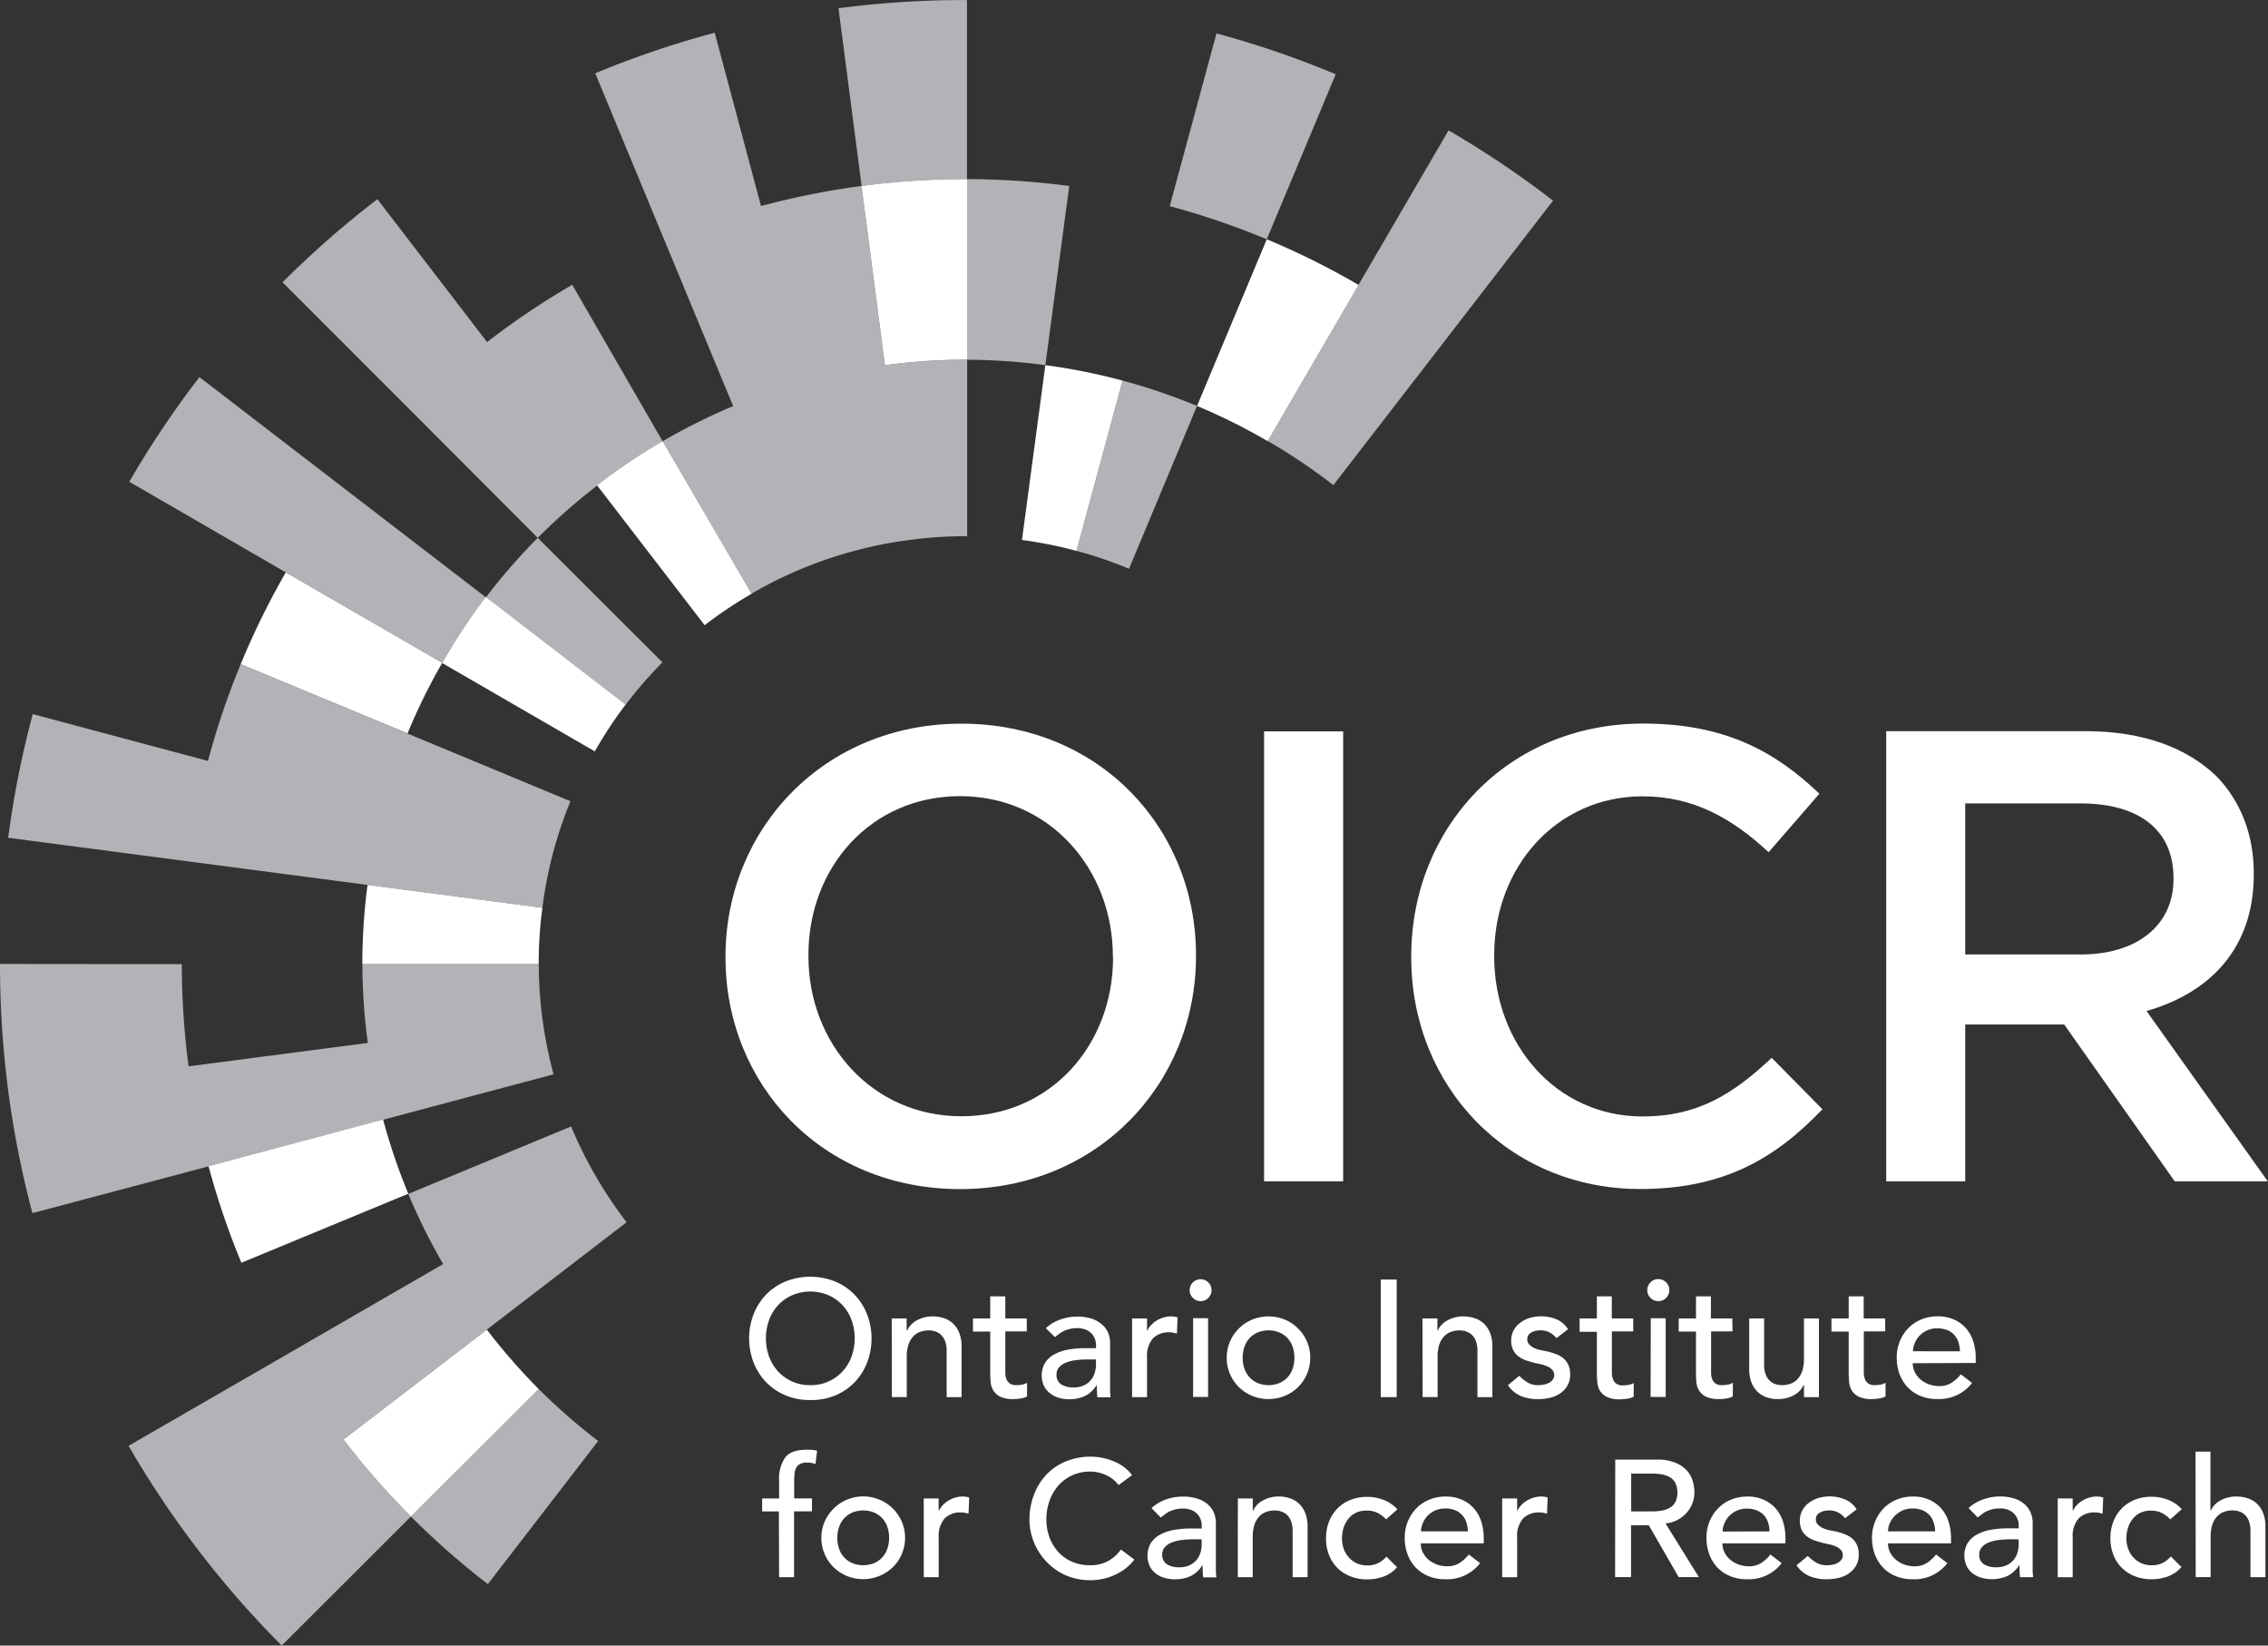 <svg xmlns="http://www.w3.org/2000/svg" id="Layer_1" data-name="Layer 1" viewBox="0 0 485.04 351.85"><rect x="0" y="0" width="485.04" height="351.85" fill="#333333" stroke="none"/><defs><style>.cls-1{fill:#b1b3b6}.cls-2{fill:#fff}</style></defs><path d="M206.8,38.3l0-38.29h-.58a207.53,207.53,0,0,0-26.9,1.75l4.95,38a169.24,169.24,0,0,1,22.19-1.46Z" class="cls-1"/><path d="M78.6,189.21,116,194.1a88.65,88.65,0,0,1,6-22.78L87.16,156.85,51.48,142a165,165,0,0,0-7,20.7L7,152.69a206.1,206.1,0,0,0-5.25,26.44l38.5,5.05Z" class="cls-1"/><path d="M260.16,7.15l-10,36.93a166.73,166.73,0,0,1,20.75,7.08l14.75-35.28A202.76,202.76,0,0,0,260.16,7.15Z" class="cls-1"/><path d="M127.92,308.11A130.53,130.53,0,0,1,115.21,297L87.88,324.26a167.49,167.49,0,0,0,16.46,14.45Z" class="cls-1"/><path d="M81.93,239.42l36.45-9.71A92.68,92.68,0,0,1,115.21,206l-37.71,0A129.35,129.35,0,0,0,78.66,223l-38.33,5a169.4,169.4,0,0,1-1.45-21.85L0,206.11v.08a208.92,208.92,0,0,0,1.72,26.75,206.19,206.19,0,0,0,5.22,26.45l37.66-10Z" class="cls-1"/><path d="M134,261.34a92.52,92.52,0,0,1-6.61-9.89,89.89,89.89,0,0,1-5.25-10.59L87.32,255.28a128.71,128.71,0,0,0,7.45,15L61.3,289.63,27.5,309.14a208.12,208.12,0,0,0,32.75,42.71l27.63-27.59A168.51,168.51,0,0,1,73.46,307.8l30.66-23.51Z" class="cls-1"/><path d="M230.24,117.79a89.79,89.79,0,0,1,11.22,3.82L256,86.8a128.13,128.13,0,0,0-15.93-5.42Z" class="cls-1"/><path d="M189.25,78.09l-5-38.33a168,168,0,0,0-21.5,4.3L152.85,7a203.65,203.65,0,0,0-25.55,8.67L142,51.14,156.8,86.83a128.22,128.22,0,0,0-15.07,7.51L160.62,127a89.17,89.17,0,0,1,21.84-9.14,88.33,88.33,0,0,1,11.67-2.36,91,91,0,0,1,12.31-.85h.4l0-37.72h-.38A130,130,0,0,0,189.25,78.09Z" class="cls-1"/><path d="M206.82,76.92a130.1,130.1,0,0,1,16.74,1.16l5.11-38.31A169.7,169.7,0,0,0,206.8,38.3Z" class="cls-1"/><path d="M104.17,73.14,80.71,42.59A205.17,205.17,0,0,0,60.43,60.36L87.7,87.64,115,115a131.07,131.07,0,0,1,26.73-20.61L122.38,60.89A166.5,166.5,0,0,0,104.17,73.14Z" class="cls-1"/><path d="M133.79,150.7a92.05,92.05,0,0,1,7.88-9.08L115,115a129.68,129.68,0,0,0-11.11,12.76Z" class="cls-1"/><path d="M42.65,80.63a206.52,206.52,0,0,0-15,22.38l33.48,19.38,33.45,19.38a127.76,127.76,0,0,1,9.32-14.06L73.27,104.17Z" class="cls-1"/><path d="M309.79,27.88l-19.24,33-19.44,33.4a128.61,128.61,0,0,1,14.05,9.44l23.62-30.57,23.36-30.25A206.55,206.55,0,0,0,309.79,27.88Z" class="cls-1"/><path d="M290.55,60.92a166.82,166.82,0,0,0-19.63-9.76L256,86.8a127.92,127.92,0,0,1,15.1,7.52Z" class="cls-2"/><path d="M223.56,78.08l-5,37.38a89.92,89.92,0,0,1,11.67,2.33l9.84-36.41A126.75,126.75,0,0,0,223.56,78.08Z" class="cls-2"/><path d="M206.44,38.3a169.24,169.24,0,0,0-22.19,1.46l5,38.33a130,130,0,0,1,17.19-1.18h.38l0-38.62Z" class="cls-2"/><path d="M51.48,142l35.68,14.82a127.72,127.72,0,0,1,7.41-15.08L61.12,122.39A167,167,0,0,0,51.48,142Z" class="cls-2"/><path d="M87.88,324.26,115.21,297a130.11,130.11,0,0,1-11.09-12.7L73.46,307.8A168.51,168.51,0,0,0,87.88,324.26Z" class="cls-2"/><path d="M94.57,141.77l32.64,18.89a89.78,89.78,0,0,1,6.58-10l-29.9-23A127.76,127.76,0,0,0,94.57,141.77Z" class="cls-2"/><path d="M77.49,205.86c0,.07,0,.13,0,.2l37.71,0v-.18A91.33,91.33,0,0,1,116,194.1L78.6,189.21A130.54,130.54,0,0,0,77.49,205.86Z" class="cls-2"/><path d="M51.62,270l35.7-14.76a128.1,128.1,0,0,1-5.39-15.86L44.6,249.36A167.1,167.1,0,0,0,51.62,270Z" class="cls-2"/><path d="M127.7,103.78l23,29.9a92.07,92.07,0,0,1,10-6.7L141.73,94.34A128.35,128.35,0,0,0,127.7,103.78Z" class="cls-2"/><path d="M173.31,299.36a13.48,13.48,0,0,1-5.29-1,12.38,12.38,0,0,1-4.13-2.78,12.9,12.9,0,0,1-2.7-4.19,14.39,14.39,0,0,1,0-10.44,12.8,12.8,0,0,1,2.7-4.19A12.55,12.55,0,0,1,168,274a14.36,14.36,0,0,1,10.58,0,12.49,12.49,0,0,1,4.14,2.79,12.8,12.8,0,0,1,2.7,4.19,14.53,14.53,0,0,1,0,10.44,12.9,12.9,0,0,1-2.7,4.19,12.32,12.32,0,0,1-4.14,2.78A13.44,13.44,0,0,1,173.31,299.36Zm0-3.19a9.13,9.13,0,0,0,6.89-2.95,9.52,9.52,0,0,0,1.92-3.17,11.63,11.63,0,0,0,0-7.78,9.46,9.46,0,0,0-1.92-3.18,9.34,9.34,0,0,0-3-2.14,9.93,9.93,0,0,0-7.81,0,9.34,9.34,0,0,0-3,2.14,9.46,9.46,0,0,0-1.92,3.18,11.63,11.63,0,0,0,0,7.78,9.52,9.52,0,0,0,1.92,3.17,9.12,9.12,0,0,0,6.88,2.95Z" class="cls-2"/><path d="M190.71,281.9h3.19v2.59H194a4.69,4.69,0,0,1,2.1-2.18,6.88,6.88,0,0,1,3.44-.84,7.29,7.29,0,0,1,2.33.38,5.2,5.2,0,0,1,1.95,1.15,5.52,5.52,0,0,1,1.33,2,7.75,7.75,0,0,1,.5,2.9v10.83h-3.2v-9.94a5.47,5.47,0,0,0-.32-2,3.51,3.51,0,0,0-.85-1.35,3.13,3.13,0,0,0-1.22-.74,4.35,4.35,0,0,0-1.44-.24,5.33,5.33,0,0,0-1.85.32,3.86,3.86,0,0,0-1.49,1,4.72,4.72,0,0,0-1,1.75,7.89,7.89,0,0,0-.36,2.52v8.67h-3.19Z" class="cls-2"/><path d="M219.59,284.67H215v7.63c0,.47,0,.94,0,1.4a3.75,3.75,0,0,0,.27,1.25,2,2,0,0,0,.71.88,2.39,2.39,0,0,0,1.4.34,6.8,6.8,0,0,0,1.17-.11,3.27,3.27,0,0,0,1.1-.39v2.91a4.18,4.18,0,0,1-1.47.45,11.38,11.38,0,0,1-1.4.12,6.48,6.48,0,0,1-2.86-.51,3.61,3.61,0,0,1-1.49-1.33,4.37,4.37,0,0,1-.57-1.83q-.09-1-.09-2v-8.77h-3.69V281.9h3.69v-4.72H215v4.72h4.58Z" class="cls-2"/><path d="M223.66,284a9,9,0,0,1,3.12-1.87,10.84,10.84,0,0,1,3.55-.62,10,10,0,0,1,3.18.46,6.21,6.21,0,0,1,2.18,1.25A4.8,4.8,0,0,1,237,285a5.43,5.43,0,0,1,.41,2.11v8.59c0,.59,0,1.14,0,1.64s.06,1,.1,1.42h-2.84c-.07-.86-.1-1.71-.1-2.56h-.07a6.12,6.12,0,0,1-2.52,2.31,8,8,0,0,1-3.38.67,7.81,7.81,0,0,1-2.23-.32,5.35,5.35,0,0,1-1.87-1,4.55,4.55,0,0,1-1.26-1.58,5.44,5.44,0,0,1,.27-4.91,5.51,5.51,0,0,1,2-1.8,9.6,9.6,0,0,1,2.94-1,20.68,20.68,0,0,1,3.61-.3h2.34v-.71a3.43,3.43,0,0,0-.25-1.28,3.45,3.45,0,0,0-2-2,4.72,4.72,0,0,0-1.77-.3,6.46,6.46,0,0,0-1.62.18,7.16,7.16,0,0,0-1.26.44,6.12,6.12,0,0,0-1,.62l-.88.68Zm9,6.67a20.6,20.6,0,0,0-2.33.13,9,9,0,0,0-2.17.48,4,4,0,0,0-1.59,1,2.22,2.22,0,0,0-.62,1.63,2.33,2.33,0,0,0,1,2.1,4.83,4.83,0,0,0,2.65.64,5,5,0,0,0,2.23-.45,4.05,4.05,0,0,0,1.49-1.15,4.5,4.5,0,0,0,.82-1.58,6.12,6.12,0,0,0,.25-1.72v-1.07Z" class="cls-2"/><path d="M242.11,281.9h3.2v2.59h.07a4.46,4.46,0,0,1,.85-1.22,6.06,6.06,0,0,1,1.19-.95,6.66,6.66,0,0,1,1.44-.62,5.61,5.61,0,0,1,1.56-.23,4.23,4.23,0,0,1,1.42.22l-.14,3.44-.78-.18a4.11,4.11,0,0,0-.78-.07,4.74,4.74,0,0,0-3.59,1.31,5.79,5.79,0,0,0-1.24,4.09v8.45h-3.2Z" class="cls-2"/><path d="M254.42,275.86a2.34,2.34,0,1,1,4,1.65,2.29,2.29,0,0,1-3.3,0A2.25,2.25,0,0,1,254.42,275.86Zm.74,6h3.2v16.83h-3.2Z" class="cls-2"/><path d="M262.35,290.31a8.56,8.56,0,0,1,.69-3.44,8.86,8.86,0,0,1,4.74-4.71,9.3,9.3,0,0,1,7,0,8.86,8.86,0,0,1,4.74,4.71,8.56,8.56,0,0,1,.69,3.44,8.76,8.76,0,0,1-2.59,6.27,9.08,9.08,0,0,1-2.84,1.88,9.3,9.3,0,0,1-7,0,9.08,9.08,0,0,1-2.84-1.88,8.76,8.76,0,0,1-2.59-6.27Zm3.41,0a6.91,6.91,0,0,0,.39,2.36,5.17,5.17,0,0,0,1.1,1.85,5.08,5.08,0,0,0,1.74,1.21,6.26,6.26,0,0,0,4.61,0,5.08,5.08,0,0,0,1.74-1.21,5.17,5.17,0,0,0,1.1-1.85,7.34,7.34,0,0,0,0-4.72,5.13,5.13,0,0,0-1.1-1.84,4.94,4.94,0,0,0-1.74-1.21,6.13,6.13,0,0,0-4.61,0,4.94,4.94,0,0,0-1.74,1.21,5.13,5.13,0,0,0-1.1,1.84A6.91,6.91,0,0,0,265.76,290.31Z" class="cls-2"/><path d="M295.29,273.59h3.41v25.14h-3.41Z" class="cls-2"/><path d="M304.21,281.9h3.2v2.59h.07a4.64,4.64,0,0,1,2.1-2.18,6.88,6.88,0,0,1,3.44-.84,7.23,7.23,0,0,1,2.32.38,5.16,5.16,0,0,1,2,1.15,5.79,5.79,0,0,1,1.33,2,7.76,7.76,0,0,1,.49,2.9v10.83h-3.19v-9.94a5.69,5.69,0,0,0-.32-2,3.63,3.63,0,0,0-.85-1.35,3.24,3.24,0,0,0-1.23-.74,4.34,4.34,0,0,0-1.43-.24,5.28,5.28,0,0,0-1.85.32,3.79,3.79,0,0,0-1.49,1,4.73,4.73,0,0,0-1,1.75,8.2,8.2,0,0,0-.35,2.52v8.67h-3.2Z" class="cls-2"/><path d="M332.87,286.12a5.06,5.06,0,0,0-1.4-1.19,4.05,4.05,0,0,0-2-.48,3.86,3.86,0,0,0-2,.48,1.53,1.53,0,0,0-.84,1.41,1.58,1.58,0,0,0,.48,1.2,3.76,3.76,0,0,0,1.14.75,6.16,6.16,0,0,0,1.4.42l1.28.25a15,15,0,0,1,1.93.61,5,5,0,0,1,1.56.92,3.91,3.91,0,0,1,1,1.38,4.77,4.77,0,0,1,.38,2,4.57,4.57,0,0,1-.61,2.43,4.93,4.93,0,0,1-1.56,1.65,6.57,6.57,0,0,1-2.18.93,10.88,10.88,0,0,1-2.47.28,9.63,9.63,0,0,1-3.67-.64,6.52,6.52,0,0,1-2.83-2.34l2.42-2a10.31,10.31,0,0,0,1.74,1.39,4.33,4.33,0,0,0,2.34.6,5.69,5.69,0,0,0,1.22-.13,3.92,3.92,0,0,0,1.11-.38,2.57,2.57,0,0,0,.78-.68,1.55,1.55,0,0,0,.3-.94,1.61,1.61,0,0,0-.45-1.17,3.19,3.19,0,0,0-1.06-.73,7.73,7.73,0,0,0-1.31-.43l-1.23-.26q-1-.26-1.95-.57a5.85,5.85,0,0,1-1.63-.85,3.92,3.92,0,0,1-1.14-1.35,4.4,4.4,0,0,1-.43-2,4.65,4.65,0,0,1,.55-2.29,4.94,4.94,0,0,1,1.46-1.62,6.4,6.4,0,0,1,2.06-1,8.77,8.77,0,0,1,2.32-.32,8.66,8.66,0,0,1,3.27.64,5.19,5.19,0,0,1,2.48,2.13Z" class="cls-2"/><path d="M349.3,284.67h-4.58v7.63c0,.47,0,.94,0,1.4A3.75,3.75,0,0,0,345,295a2.12,2.12,0,0,0,.71.88,2.41,2.41,0,0,0,1.41.34,6.89,6.89,0,0,0,1.17-.11,3.35,3.35,0,0,0,1.1-.39v2.91a4.18,4.18,0,0,1-1.47.45,11.66,11.66,0,0,1-1.41.12,6.43,6.43,0,0,1-2.85-.51,3.58,3.58,0,0,1-1.5-1.33,4.35,4.35,0,0,1-.56-1.83q-.09-1-.09-2v-8.77h-3.69V281.9h3.69v-4.72h3.19v4.72h4.58Z" class="cls-2"/><path d="M352.29,275.87a2.36,2.36,0,1,1,.69,1.65A2.29,2.29,0,0,1,352.29,275.87Zm.75,6h3.19v16.83H353Z" class="cls-2"/><path d="M370.52,284.67h-4.58v7.63c0,.47,0,.94,0,1.4a3.75,3.75,0,0,0,.26,1.25,2,2,0,0,0,.71.88,2.39,2.39,0,0,0,1.4.34,7,7,0,0,0,1.18-.11,3.43,3.43,0,0,0,1.1-.39v2.91a4.17,4.17,0,0,1-1.48.45,11.38,11.38,0,0,1-1.4.12,6.51,6.51,0,0,1-2.86-.51,3.61,3.61,0,0,1-1.49-1.33,4.37,4.37,0,0,1-.57-1.83c-.06-.68-.08-1.36-.08-2v-8.77h-3.7V281.9h3.7v-4.72h3.19v4.72h4.58Z" class="cls-2"/><path d="M389,298.73h-3.2v-2.6h-.07a4.73,4.73,0,0,1-2.09,2.19,7,7,0,0,1-3.45.83,7.17,7.17,0,0,1-2.34-.37,5.25,5.25,0,0,1-1.93-1.15,5.71,5.71,0,0,1-1.34-2,7.71,7.71,0,0,1-.49-2.89V281.9h3.19v9.94a5.63,5.63,0,0,0,.32,2,3.63,3.63,0,0,0,.85,1.35,3.15,3.15,0,0,0,1.23.75,4.62,4.62,0,0,0,1.44.23,5.27,5.27,0,0,0,1.84-.32,3.76,3.76,0,0,0,1.49-1,4.78,4.78,0,0,0,1-1.76,8.2,8.2,0,0,0,.35-2.52V281.9H389Z" class="cls-2"/><path d="M403.18,284.67H398.6v7.63c0,.47,0,.94,0,1.4a4,4,0,0,0,.27,1.25,2,2,0,0,0,.71.88,2.39,2.39,0,0,0,1.4.34,6.8,6.8,0,0,0,1.17-.11,3.35,3.35,0,0,0,1.1-.39v2.91a4.18,4.18,0,0,1-1.47.45,11.38,11.38,0,0,1-1.4.12,6.48,6.48,0,0,1-2.86-.51,3.61,3.61,0,0,1-1.49-1.33,4.37,4.37,0,0,1-.57-1.83q-.09-1-.09-2v-8.77h-3.69V281.9h3.69v-4.72h3.2v4.72h4.58Z" class="cls-2"/><path d="M409.07,291.48a4.2,4.2,0,0,0,.48,2,5,5,0,0,0,1.26,1.54,5.89,5.89,0,0,0,1.81,1,6.7,6.7,0,0,0,2.13.35,4.75,4.75,0,0,0,2.59-.69,8.26,8.26,0,0,0,2-1.83l2.41,1.85a8.89,8.89,0,0,1-7.45,3.44,9.29,9.29,0,0,1-3.61-.67,7.86,7.86,0,0,1-2.73-1.87,8.23,8.23,0,0,1-1.72-2.8,10,10,0,0,1-.6-3.5,9.11,9.11,0,0,1,.65-3.49,8.65,8.65,0,0,1,1.81-2.81,8.36,8.36,0,0,1,2.75-1.86,8.89,8.89,0,0,1,3.48-.68,8.32,8.32,0,0,1,3.78.78,7.56,7.56,0,0,1,2.54,2,8.2,8.2,0,0,1,1.44,2.84,11.74,11.74,0,0,1,.44,3.22v1.13Zm10.09-2.55a7.11,7.11,0,0,0-.34-2,4.34,4.34,0,0,0-.91-1.54,4.09,4.09,0,0,0-1.51-1,5.45,5.45,0,0,0-2.11-.37,5.16,5.16,0,0,0-3.8,1.6,5.1,5.1,0,0,0-1,1.58,4.32,4.32,0,0,0-.38,1.72Z" class="cls-2"/><path d="M166.57,323.17H163V320.4h3.62v-3.76a8,8,0,0,1,1.3-5c.86-1.1,2.35-1.65,4.45-1.65.36,0,.73,0,1.12,0a6.13,6.13,0,0,1,1.26.21l-.35,2.84a4.81,4.81,0,0,0-.89-.25,6.61,6.61,0,0,0-.92-.07,3.12,3.12,0,0,0-1.42.27,2,2,0,0,0-.84.76,3,3,0,0,0-.39,1.19,12.37,12.37,0,0,0-.09,1.58v3.87h3.8v2.77h-3.83v14.06h-3.2Z" class="cls-2"/><path d="M175.66,328.81a8.43,8.43,0,0,1,.7-3.44,9,9,0,0,1,11.76-4.7,8.69,8.69,0,0,1,2.84,1.9,8.84,8.84,0,0,1,1.9,2.8,8.6,8.6,0,0,1,.7,3.44,8.78,8.78,0,0,1-.7,3.47,8.62,8.62,0,0,1-1.9,2.8,9.19,9.19,0,0,1-9.87,1.88,9.19,9.19,0,0,1-2.84-1.88,8.76,8.76,0,0,1-1.89-2.8A8.61,8.61,0,0,1,175.66,328.81Zm3.41,0a6.87,6.87,0,0,0,.39,2.36,5,5,0,0,0,2.84,3.06,6.28,6.28,0,0,0,4.62,0,5,5,0,0,0,2.84-3.06,6.87,6.87,0,0,0,.39-2.36,7,7,0,0,0-.39-2.36,5.37,5.37,0,0,0-1.1-1.84,5.28,5.28,0,0,0-1.74-1.21,6.28,6.28,0,0,0-4.62,0,5.28,5.28,0,0,0-1.74,1.21,5.37,5.37,0,0,0-1.1,1.84A7,7,0,0,0,179.07,328.81Z" class="cls-2"/><path d="M197.55,320.4h3.19V323h.07a4.5,4.5,0,0,1,.86-1.22,5.42,5.42,0,0,1,1.19-.94,6,6,0,0,1,1.43-.62,5.3,5.3,0,0,1,1.57-.24,4.55,4.55,0,0,1,1.42.22l-.15,3.44-.78-.18a5.14,5.14,0,0,0-.78-.07A4.67,4.67,0,0,0,202,324.7a5.74,5.74,0,0,0-1.25,4.08v8.45h-3.19Z" class="cls-2"/><path d="M239.23,317.53a6.9,6.9,0,0,0-2.7-2.13,8,8,0,0,0-3.37-.75,9.13,9.13,0,0,0-3.86.8,8.85,8.85,0,0,0-2.94,2.18,9.91,9.91,0,0,0-1.9,3.25,11.61,11.61,0,0,0-.68,4,11.22,11.22,0,0,0,.64,3.77,9.42,9.42,0,0,0,1.85,3.12,8.56,8.56,0,0,0,2.94,2.13,9.57,9.57,0,0,0,3.95.78,7.72,7.72,0,0,0,3.79-.89,8.19,8.19,0,0,0,2.77-2.48l2.88,2.16a9.54,9.54,0,0,1-1,1.12,9.91,9.91,0,0,1-1.88,1.46,13.75,13.75,0,0,1-2.82,1.28,13.35,13.35,0,0,1-9.19-.59,13.17,13.17,0,0,1-7.55-11.86,14.65,14.65,0,0,1,1-5.37,12.6,12.6,0,0,1,2.68-4.26,11.92,11.92,0,0,1,4.14-2.79,13.89,13.89,0,0,1,5.32-1,13,13,0,0,1,4.88,1,9.11,9.11,0,0,1,3.93,2.95Z" class="cls-2"/><path d="M246.27,322.46a8.77,8.77,0,0,1,3.13-1.86A10.51,10.51,0,0,1,253,320a9.58,9.58,0,0,1,3.17.47,6.1,6.1,0,0,1,2.19,1.24,5.12,5.12,0,0,1,1.26,1.79,5.66,5.66,0,0,1,.41,2.11v8.59c0,.6,0,1.14,0,1.64s.06,1,.11,1.42h-2.84c-.07-.85-.11-1.71-.11-2.56h-.07a6.12,6.12,0,0,1-2.52,2.31,8,8,0,0,1-3.37.67,7.54,7.54,0,0,1-2.24-.32,5.46,5.46,0,0,1-1.86-.95,4.5,4.5,0,0,1-1.26-1.58,5.41,5.41,0,0,1,.26-4.92,5.57,5.57,0,0,1,2-1.79,9.57,9.57,0,0,1,3-1,20.48,20.48,0,0,1,3.6-.3H257v-.71a3.62,3.62,0,0,0-.24-1.28,3.57,3.57,0,0,0-.75-1.15,3.63,3.63,0,0,0-1.24-.82,4.77,4.77,0,0,0-1.78-.3,6.44,6.44,0,0,0-1.61.18,6.89,6.89,0,0,0-1.26.44,5.74,5.74,0,0,0-1,.62l-.89.68Zm9,6.67a20.73,20.73,0,0,0-2.33.13,8.77,8.77,0,0,0-2.16.48,4,4,0,0,0-1.6,1,2.27,2.27,0,0,0-.62,1.63,2.32,2.32,0,0,0,1,2.1,4.82,4.82,0,0,0,2.64.64,5.08,5.08,0,0,0,2.24-.45,4.22,4.22,0,0,0,1.49-1.15,4.5,4.5,0,0,0,.82-1.58,6.43,6.43,0,0,0,.24-1.72v-1.07Z" class="cls-2"/><path d="M264.73,320.4h3.19V323H268a4.67,4.67,0,0,1,2.09-2.18,6.88,6.88,0,0,1,3.44-.84,7.29,7.29,0,0,1,2.33.38,5.33,5.33,0,0,1,1.95,1.15,5.48,5.48,0,0,1,1.33,2,7.66,7.66,0,0,1,.5,2.89v10.83h-3.2v-9.94a5.51,5.51,0,0,0-.32-2,3.67,3.67,0,0,0-.85-1.35,3.13,3.13,0,0,0-1.22-.74,4.34,4.34,0,0,0-1.44-.23,5.1,5.1,0,0,0-1.85.32,3.91,3.91,0,0,0-1.49,1,4.8,4.8,0,0,0-1,1.75,8,8,0,0,0-.36,2.53v8.66h-3.19Z" class="cls-2"/><path d="M296.44,324.87a6.79,6.79,0,0,0-1.86-1.4,5.24,5.24,0,0,0-2.33-.48,5.15,5.15,0,0,0-2.29.48,4.66,4.66,0,0,0-1.63,1.32,5.9,5.9,0,0,0-1,1.91A7.67,7.67,0,0,0,287,329a6.23,6.23,0,0,0,.39,2.21,5.45,5.45,0,0,0,1.1,1.83,5.12,5.12,0,0,0,1.7,1.23,5.53,5.53,0,0,0,2.24.44,5.12,5.12,0,0,0,2.31-.48,5.76,5.76,0,0,0,1.77-1.4l2.27,2.27a7,7,0,0,1-2.89,2,10.18,10.18,0,0,1-3.5.6,9.48,9.48,0,0,1-3.56-.64,8.11,8.11,0,0,1-2.79-1.79,8,8,0,0,1-1.81-2.77,9.49,9.49,0,0,1-.64-3.57,9.66,9.66,0,0,1,.64-3.58,8.2,8.2,0,0,1,1.79-2.8,8,8,0,0,1,2.77-1.83,9.46,9.46,0,0,1,3.6-.66,9.67,9.67,0,0,1,3.54.66,7.71,7.71,0,0,1,2.92,2Z" class="cls-2"/><path d="M303.85,330a4.08,4.08,0,0,0,.48,2,4.94,4.94,0,0,0,1.25,1.55,6.14,6.14,0,0,0,1.82,1,6.35,6.35,0,0,0,2.13.35,4.8,4.8,0,0,0,2.59-.69,8.41,8.41,0,0,0,2-1.83l2.41,1.85a8.86,8.86,0,0,1-7.45,3.44,9.2,9.2,0,0,1-3.6-.67,7.92,7.92,0,0,1-2.74-1.86,8.38,8.38,0,0,1-1.72-2.81,10,10,0,0,1-.6-3.5,9.3,9.3,0,0,1,.65-3.49,8.78,8.78,0,0,1,1.82-2.81,8.15,8.15,0,0,1,2.75-1.86,8.82,8.82,0,0,1,3.48-.68,8.32,8.32,0,0,1,3.78.79,7.4,7.4,0,0,1,2.53,2,7.79,7.79,0,0,1,1.44,2.84,11.63,11.63,0,0,1,.45,3.21V330Zm10.08-2.56a7,7,0,0,0-.34-1.95,4.09,4.09,0,0,0-2.41-2.58,5.73,5.73,0,0,0-2.12-.37,5.16,5.16,0,0,0-3.79,1.6,5.32,5.32,0,0,0-1,1.58,4.3,4.3,0,0,0-.37,1.72Z" class="cls-2"/><path d="M321.26,320.4h3.2V323h.07a4.46,4.46,0,0,1,.85-1.22,5.67,5.67,0,0,1,1.19-.94,6.2,6.2,0,0,1,1.44-.62,5.28,5.28,0,0,1,1.56-.24,4.55,4.55,0,0,1,1.42.22l-.14,3.44-.78-.18a5.14,5.14,0,0,0-.78-.07,4.69,4.69,0,0,0-3.59,1.32,5.74,5.74,0,0,0-1.24,4.08v8.45h-3.2Z" class="cls-2"/><path d="M345.44,312.09h8.84a10.25,10.25,0,0,1,4,.66,6.72,6.72,0,0,1,2.47,1.67,5.73,5.73,0,0,1,1.26,2.27,8.83,8.83,0,0,1,.36,2.43,6.59,6.59,0,0,1-.43,2.33,6.38,6.38,0,0,1-1.23,2,6.93,6.93,0,0,1-1.95,1.53,6.81,6.81,0,0,1-2.57.76l7.13,11.47H359l-6.39-11.08h-3.79v11.08h-3.41Zm3.41,11.08h4.47a11.81,11.81,0,0,0,2-.16,5.26,5.26,0,0,0,1.74-.59,3.11,3.11,0,0,0,1.22-1.22,4.91,4.91,0,0,0,0-4.15,3.14,3.14,0,0,0-1.22-1.23,5.25,5.25,0,0,0-1.74-.58,11.81,11.81,0,0,0-2-.16h-4.47Z" class="cls-2"/><path d="M368.36,330a4.19,4.19,0,0,0,.48,2,5.12,5.12,0,0,0,1.26,1.55,6.09,6.09,0,0,0,1.81,1,6.43,6.43,0,0,0,2.13.35,4.75,4.75,0,0,0,2.59-.69,8.26,8.26,0,0,0,2-1.83l2.41,1.85a8.86,8.86,0,0,1-7.45,3.44A9.29,9.29,0,0,1,370,337a8,8,0,0,1-2.73-1.86,8.38,8.38,0,0,1-1.72-2.81,10,10,0,0,1-.6-3.5,9.11,9.11,0,0,1,.65-3.49,8.76,8.76,0,0,1,1.81-2.81,8.36,8.36,0,0,1,2.75-1.86,8.89,8.89,0,0,1,3.48-.68,8.32,8.32,0,0,1,3.78.79,7.44,7.44,0,0,1,2.54,2,8.11,8.11,0,0,1,1.44,2.84,11.62,11.62,0,0,1,.44,3.21V330Zm10.09-2.56a7,7,0,0,0-.34-1.95,4.38,4.38,0,0,0-.91-1.55,4.22,4.22,0,0,0-1.51-1,5.64,5.64,0,0,0-2.11-.37,5.23,5.23,0,0,0-2.15.44,5.38,5.38,0,0,0-1.65,1.16,5.1,5.1,0,0,0-1,1.58,4.32,4.32,0,0,0-.38,1.72Z" class="cls-2"/><path d="M394.59,324.63a4.62,4.62,0,0,0-1.4-1.19,4.05,4.05,0,0,0-2-.48,3.86,3.86,0,0,0-2,.48,1.51,1.51,0,0,0-.84,1.4,1.57,1.57,0,0,0,.48,1.2,3.76,3.76,0,0,0,1.14.75,6.92,6.92,0,0,0,1.4.43l1.28.24a14.56,14.56,0,0,1,1.93.61,5.37,5.37,0,0,1,1.57.92,4.1,4.1,0,0,1,1,1.39,4.86,4.86,0,0,1,.37,2,4.63,4.63,0,0,1-.61,2.44,5.13,5.13,0,0,1-1.56,1.65,6.67,6.67,0,0,1-2.18.92,10.88,10.88,0,0,1-2.47.28,9.66,9.66,0,0,1-3.67-.64,6.44,6.44,0,0,1-2.82-2.34l2.41-2a9.83,9.83,0,0,0,1.74,1.39,4.33,4.33,0,0,0,2.34.6,6.57,6.57,0,0,0,1.23-.12,4.32,4.32,0,0,0,1.1-.39,2.46,2.46,0,0,0,.78-.68,1.53,1.53,0,0,0,.3-.94,1.65,1.65,0,0,0-.44-1.17,3.23,3.23,0,0,0-1.07-.73,6.91,6.91,0,0,0-1.31-.42l-1.23-.27c-.68-.16-1.33-.36-1.95-.57a5.85,5.85,0,0,1-1.63-.85,3.94,3.94,0,0,1-1.14-1.35,4.38,4.38,0,0,1-.42-2,4.54,4.54,0,0,1,.55-2.29,4.9,4.9,0,0,1,1.45-1.62,6.85,6.85,0,0,1,2.06-1,8.79,8.79,0,0,1,2.33-.32,8.65,8.65,0,0,1,3.26.64,5.25,5.25,0,0,1,2.49,2.13Z" class="cls-2"/><path d="M403.78,330a4.19,4.19,0,0,0,.48,2,5.12,5.12,0,0,0,1.26,1.55,6,6,0,0,0,1.81,1,6.35,6.35,0,0,0,2.13.35,4.77,4.77,0,0,0,2.59-.69,8.22,8.22,0,0,0,2-1.83l2.42,1.85a8.88,8.88,0,0,1-7.46,3.44,9.27,9.27,0,0,1-3.6-.67,7.79,7.79,0,0,1-2.73-1.86,8.4,8.4,0,0,1-1.73-2.81,10,10,0,0,1-.6-3.5,9.11,9.11,0,0,1,.66-3.49,8.59,8.59,0,0,1,1.81-2.81,8.25,8.25,0,0,1,2.75-1.86,8.82,8.82,0,0,1,3.48-.68,8.32,8.32,0,0,1,3.78.79,7.54,7.54,0,0,1,2.54,2,7.93,7.93,0,0,1,1.43,2.84,11.63,11.63,0,0,1,.45,3.21V330Zm10.08-2.56a6.63,6.63,0,0,0-.34-1.95,4.09,4.09,0,0,0-2.41-2.58,5.68,5.68,0,0,0-2.11-.37,5.23,5.23,0,0,0-2.15.44,5.38,5.38,0,0,0-1.65,1.16,5.32,5.32,0,0,0-1.05,1.58,4.3,4.3,0,0,0-.37,1.72Z" class="cls-2"/><path d="M421,322.46a8.77,8.77,0,0,1,3.13-1.86,10.51,10.51,0,0,1,3.55-.63,9.58,9.58,0,0,1,3.17.47,6.1,6.1,0,0,1,2.19,1.24,5.12,5.12,0,0,1,1.26,1.79,5.66,5.66,0,0,1,.41,2.11v8.59c0,.6,0,1.14,0,1.64s.06,1,.11,1.42H432c-.07-.85-.11-1.71-.11-2.56h-.07a6.12,6.12,0,0,1-2.52,2.31,8,8,0,0,1-3.37.67,7.54,7.54,0,0,1-2.24-.32,5.46,5.46,0,0,1-1.86-.95,4.5,4.5,0,0,1-1.26-1.58,5.41,5.41,0,0,1,.26-4.92,5.57,5.57,0,0,1,2-1.79,9.57,9.57,0,0,1,2.95-1,20.48,20.48,0,0,1,3.6-.3h2.34v-.71a3.43,3.43,0,0,0-.25-1.28,3.38,3.38,0,0,0-.74-1.15,3.63,3.63,0,0,0-1.24-.82,4.77,4.77,0,0,0-1.78-.3,6.44,6.44,0,0,0-1.61.18,6.89,6.89,0,0,0-1.26.44,5.74,5.74,0,0,0-1,.62l-.89.68Zm9,6.67a20.73,20.73,0,0,0-2.33.13,8.77,8.77,0,0,0-2.16.48,4,4,0,0,0-1.6,1,2.27,2.27,0,0,0-.62,1.63,2.3,2.3,0,0,0,1,2.1,4.82,4.82,0,0,0,2.64.64,5.08,5.08,0,0,0,2.24-.45,4.22,4.22,0,0,0,1.49-1.15,4.32,4.32,0,0,0,.81-1.58,6.07,6.07,0,0,0,.25-1.72v-1.07Z" class="cls-2"/><path d="M440.07,320.4h3.2V323h.07a4.26,4.26,0,0,1,.85-1.22,5.42,5.42,0,0,1,1.19-.94,6.2,6.2,0,0,1,1.44-.62,5.28,5.28,0,0,1,1.56-.24,4.55,4.55,0,0,1,1.42.22l-.14,3.44-.78-.18a5.39,5.39,0,0,0-.79-.07,4.68,4.68,0,0,0-3.58,1.32,5.74,5.74,0,0,0-1.24,4.08v8.45h-3.2Z" class="cls-2"/><path d="M464.14,324.87a6.79,6.79,0,0,0-1.86-1.4A5.27,5.27,0,0,0,460,323a5.12,5.12,0,0,0-2.29.48,4.57,4.57,0,0,0-1.63,1.32,5.9,5.9,0,0,0-1,1.91,7.67,7.67,0,0,0-.33,2.26,6.23,6.23,0,0,0,.39,2.21,5.45,5.45,0,0,0,1.1,1.83,5.12,5.12,0,0,0,1.7,1.23,5.53,5.53,0,0,0,2.24.44,5,5,0,0,0,2.3-.48,5.79,5.79,0,0,0,1.78-1.4l2.27,2.27a7.07,7.07,0,0,1-2.89,2,10.18,10.18,0,0,1-3.5.6,9.57,9.57,0,0,1-3.57-.64,8.16,8.16,0,0,1-2.78-1.79,7.84,7.84,0,0,1-1.81-2.77,9.49,9.49,0,0,1-.64-3.57,9.66,9.66,0,0,1,.64-3.58,8,8,0,0,1,4.56-4.63,9.46,9.46,0,0,1,3.6-.66,9.58,9.58,0,0,1,3.53.66,7.74,7.74,0,0,1,2.93,2Z" class="cls-2"/><path d="M469.54,310.39h3.19V323h.07a4.71,4.71,0,0,1,2.1-2.19,7,7,0,0,1,3.44-.83,7.23,7.23,0,0,1,2.32.37,5.29,5.29,0,0,1,2,1.15,5.6,5.6,0,0,1,1.33,2,7.7,7.7,0,0,1,.5,2.89v10.83h-3.2v-9.94a5.63,5.63,0,0,0-.32-2,3.63,3.63,0,0,0-.85-1.35,3.08,3.08,0,0,0-1.23-.75,4.6,4.6,0,0,0-1.43-.23,5.28,5.28,0,0,0-1.85.32,3.76,3.76,0,0,0-1.49,1,4.78,4.78,0,0,0-1,1.76,8.2,8.2,0,0,0-.35,2.52v8.66h-3.19Z" class="cls-2"/><path d="M205.61,154.73c-29.56,0-50.45,22.68-50.45,49.76v.28c0,27.07,20.62,49.48,50.17,49.48s50.45-22.68,50.45-49.76v-.27C255.78,177.14,235.16,154.73,205.61,154.73Zm32.43,50c0,18.69-13.33,33.95-32.43,33.95s-32.72-15.54-32.72-34.23v-.27c0-18.7,13.33-33.95,32.44-33.95S238,185.8,238,204.49Z" class="cls-2"/><rect width="16.91" height="96.21" x="270.34" y="156.38" class="cls-2"/><path d="M351.3,238.72c-18.42,0-31.75-15.4-31.75-34.23v-.27c0-18.83,13.33-33.95,31.75-33.95,11,0,19.24,4.81,26.94,11.95l10.86-12.51c-9.21-8.79-19.93-15-37.66-15-29.15,0-49.63,22.41-49.63,49.76v.28c0,27.63,20.9,49.48,48.94,49.48,18,0,29-6.6,39-17.05l-10.85-11C370.68,233.91,363.12,238.72,351.3,238.72Z" class="cls-2"/><path d="M459.06,216.17C472.53,212.33,482,202.84,482,187v-.28c0-8.38-2.89-15.53-8-20.76-6.19-6-15.67-9.62-27.77-9.62H403.39V252.6h16.9V219.06h21.17L465.1,252.6H485Zm-38.77-12.09v-32.3H444.9c12.51,0,19.93,5.63,19.93,15.94V188c0,9.76-7.7,16.08-19.79,16.08Z" class="cls-2"/></svg>